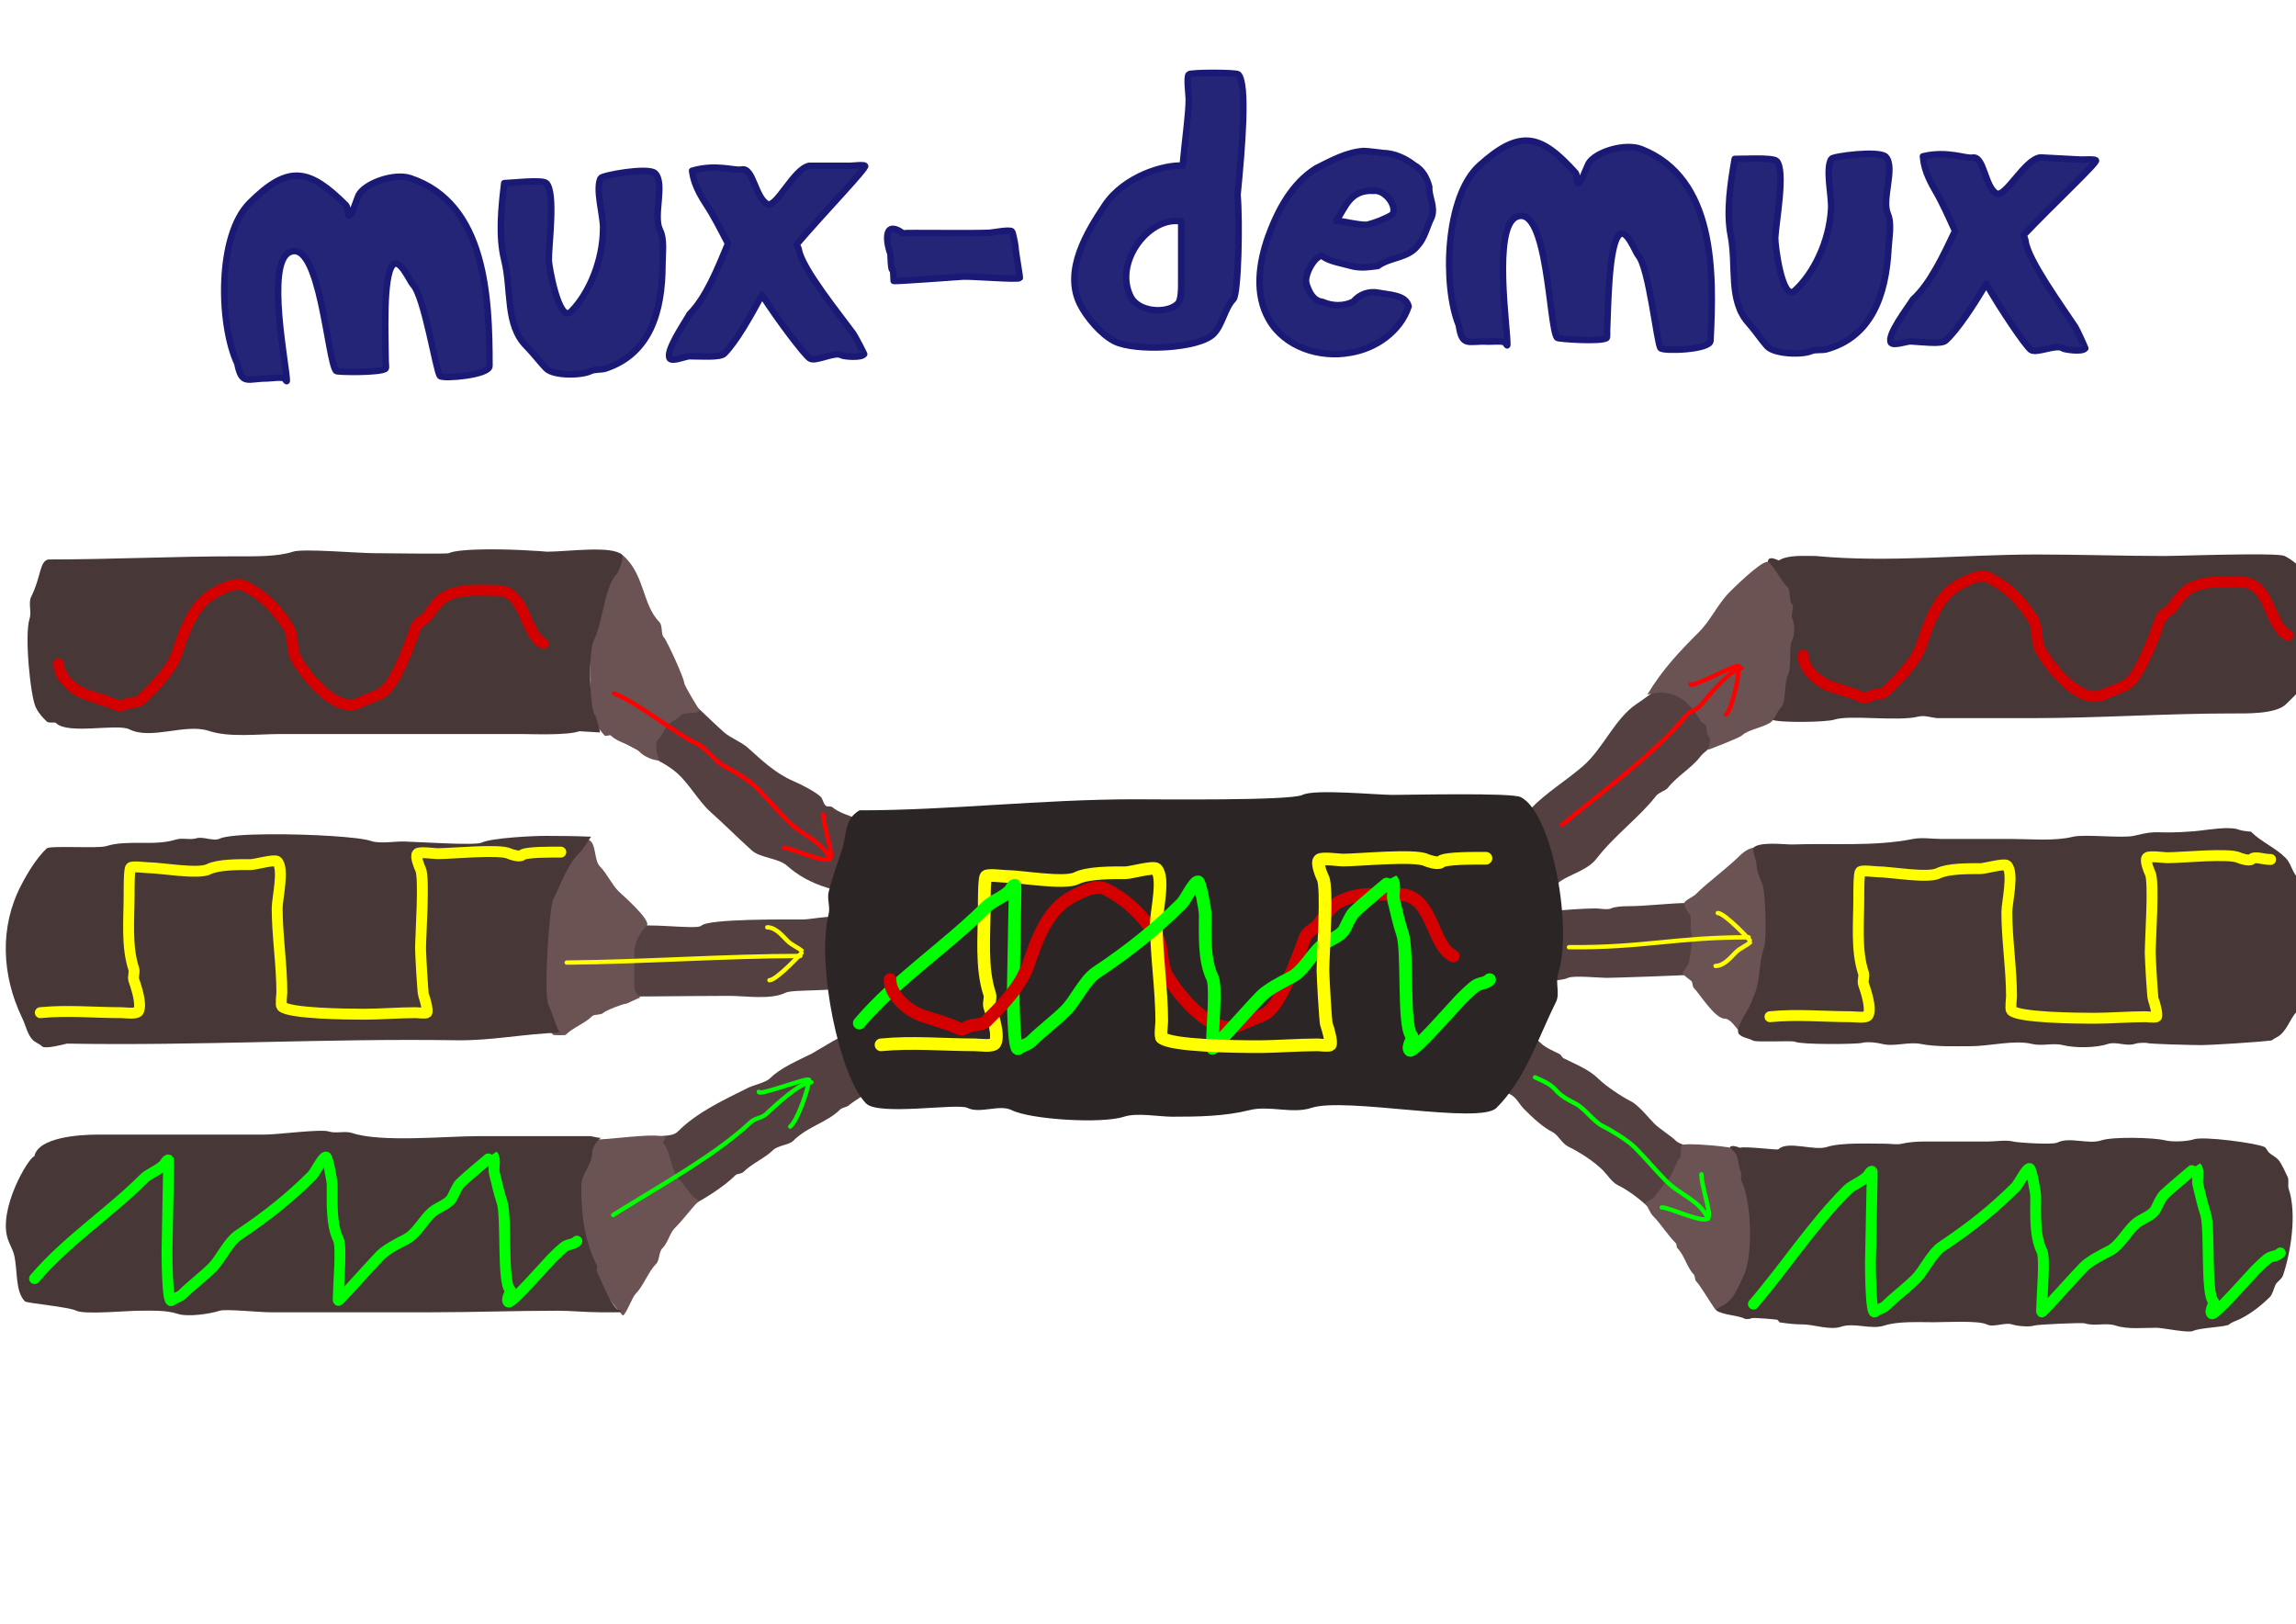 <?xml version="1.0" encoding="UTF-8" standalone="no"?>
<!-- Created with Inkscape (http://www.inkscape.org/) -->

<svg
   xmlns:dc="http://purl.org/dc/elements/1.1/"
   xmlns:cc="http://creativecommons.org/ns#"
   xmlns:rdf="http://www.w3.org/1999/02/22-rdf-syntax-ns#"
   xmlns:svg="http://www.w3.org/2000/svg"
   xmlns="http://www.w3.org/2000/svg"
   xmlns:sodipodi="http://sodipodi.sourceforge.net/DTD/sodipodi-0.dtd"
   xmlns:inkscape="http://www.inkscape.org/namespaces/inkscape"
   width="1052.362"
   height="744.094"
   id="svg2"
   version="1.1"
   inkscape:version="0.48.3.1 r9886"
   sodipodi:docname="mux_demux.svg"
   inkscape:export-filename="/home/substack/projects/talks/lxjs_2012/images/mux_demux.png"
   inkscape:export-xdpi="100"
   inkscape:export-ydpi="100">
  <defs
     id="defs4" />
  <sodipodi:namedview
     id="base"
     pagecolor="#5a7d99"
     bordercolor="#666666"
     borderopacity="1.0"
     inkscape:pageopacity="1"
     inkscape:pageshadow="2"
     inkscape:zoom="0.35"
     inkscape:cx="728.3278"
     inkscape:cy="310.19467"
     inkscape:document-units="px"
     inkscape:current-layer="layer1"
     showgrid="false"
     inkscape:window-width="1364"
     inkscape:window-height="766"
     inkscape:window-x="0"
     inkscape:window-y="0"
     inkscape:window-maximized="0"
     showguides="false">
    <sodipodi:guide
       position="0,0"
       orientation="0,1052.362"
       id="guide4217" />
    <sodipodi:guide
       position="1052.362,0"
       orientation="-744.094,0"
       id="guide4219" />
    <sodipodi:guide
       position="1052.362,744.094"
       orientation="0,-1052.362"
       id="guide4221" />
    <sodipodi:guide
       position="0,744.094"
       orientation="744.094,0"
       id="guide4223" />
    <sodipodi:guide
       position="0,0"
       orientation="0,1052.362"
       id="guide4225" />
    <sodipodi:guide
       position="1052.362,0"
       orientation="-744.094,0"
       id="guide4227" />
    <sodipodi:guide
       position="1052.362,744.094"
       orientation="0,-1052.362"
       id="guide4229" />
    <sodipodi:guide
       position="0,744.094"
       orientation="744.094,0"
       id="guide4231" />
  </sodipodi:namedview>
  <g
     inkscape:label="Layer 1"
     inkscape:groupmode="layer"
     id="layer1"
     transform="translate(0,-308.268)">
    <path
       style="fill:#483737;fill-opacity:1;stroke:#ffffff;stroke-width:1px;stroke-linecap:butt;stroke-linejoin:miter;stroke-opacity:0"
       d="M 977.75 521.438 C 971.767 521.387 965.798 521.713 963.156 522.594 C 957.148 524.597 948.579 520.804 942.938 523.625 C 940.852 524.668 925.035 523.696 922.75 523.125 C 919.383 522.283 914.593 523.125 911.125 523.125 L 881.844 523.125 C 879.052 523.125 874.613 523.409 871.75 524.125 C 869.526 524.681 866.451 524.125 864.156 524.125 C 856.694 524.125 843.706 523.515 837.375 525.625 C 831.613 527.546 819.231 522.582 815.156 526.656 C 814.596 527.217 800.835 525.198 797.438 525.969 C 795.765 525.305 793.791 524.771 792.938 525.625 C 792.912 525.651 795.156 535.937 795.469 536.25 C 797.095 537.877 800.084 556.137 800.844 564.5 C 800.795 565.347 800.732 566.188 800.656 567.031 L 799.875 573.188 C 799.872 573.208 799.878 573.23 799.875 573.25 C 798.72 580.117 796.722 586.575 794.156 591.844 L 785.719 591.25 C 786.552 592.078 785.344 592.178 785.344 594.812 C 785.344 596.081 785.872 598.432 786.719 600.594 C 790.11 602.75 796.389 602.632 800 604.438 C 800.046 604.461 800.104 604.483 800.156 604.5 C 800.619 604.46 801.082 604.438 801.531 604.438 C 801.625 604.438 801.718 604.437 801.812 604.438 C 802.239 604.335 802.617 604.207 802.844 604.094 C 803.671 603.68 814.587 604.743 814.656 604.812 C 815.117 605.273 815.402 605.642 815.656 606 C 819.13 606.512 822.662 606.938 826.281 606.938 C 831.333 606.938 838.627 609.749 843.969 607.969 C 849.856 606.006 857.708 609.452 863.656 607.469 C 869.838 605.408 879.591 605.938 886.375 605.938 C 891.365 605.938 906.862 605.056 910.625 606.938 C 913.695 608.473 918.975 605.846 922.25 606.938 C 924.535 607.699 930.028 608.241 932.344 607.469 C 933.864 606.962 954.368 606.039 955.562 606.438 C 960.017 607.922 965.318 606.002 969.719 607.469 C 975.154 609.28 982.388 608.469 988.406 608.469 C 991.139 608.469 1003.065 610.967 1005.062 609.969 C 1008.141 608.429 1020.58 608.107 1021.75 606.938 C 1022.747 605.94 1025.211 605.223 1026.781 604.438 C 1031.729 601.964 1036.448 598.302 1040.438 594.312 C 1041.614 593.136 1042.3 590.119 1042.969 588.781 C 1043.751 587.217 1045.796 586.329 1046.5 584.219 C 1049.957 573.849 1052.839 556.266 1049.031 544.844 C 1048.467 543.152 1049.287 540.856 1048.5 539.281 C 1047.366 537.012 1045.711 532.929 1043.969 531.188 C 1042.845 530.064 1040.875 529.094 1039.938 528.156 C 1039.291 527.51 1038.744 526.044 1037.906 525.625 C 1034.348 523.846 1010.037 520.613 1005.594 522.094 C 1002.55 523.108 995.75 523.422 992.438 522.594 C 989.716 521.913 983.733 521.488 977.75 521.438 z "
       transform="translate(0,308.268)"
       id="path4282" />
    <path
       style="fill:#544040;fill-opacity:1;stroke:#000000;stroke-width:1px;stroke-linecap:butt;stroke-linejoin:miter;stroke-opacity:0"
       d="m 685.894,805.38 c 2.078,0.052 1.905,2.215 6.566,4.546 2.521,1.261 4.149,4.655 6.061,6.566 3.463,3.463 8.337,8.209 13.132,10.607 2.378,1.189 4.317,5.189 7.071,6.566 5.7,2.85 11.836,6.785 16.162,11.112 1.797,1.797 3.87,5.218 6.566,6.566 10.417,5.209 18.497,14.456 26.264,22.223 0.444,0.444 2.194,0.679 2.525,1.01 1.046,1.046 2.54,2.54 3.536,3.536 0.505,0.505 2.525,-0.505 3.03,0 1.124,1.124 9.777,0.83 11.112,-0.505 0.71,-0.71 1.97,-1.97 2.525,-2.525 0.673,-0.673 0.705,-3.231 1.515,-4.041 5.236,-5.236 3.519,-15.674 -2.02,-21.213 -1.805,-1.805 -2.884,-5.914 -4.546,-7.576 -2.389,-2.389 -6.944,-4.419 -9.596,-7.071 -1.848,-1.848 -6.13,-2.594 -7.576,-4.041 -2.569,-2.569 -7.32,-5.3 -10.102,-8.081 -2.219,-2.219 -7.069,-8.333 -10.607,-10.102 -4.379,-2.19 -11.726,-7.18 -14.647,-10.102 -4.429,-4.429 -10.122,-6.576 -16.162,-9.596 -0.831,-0.415 -0.96,-1.49 -2.02,-2.02 -2.709,-1.355 -6.359,-2.824 -8.586,-5.051 -2.785,-2.785 -12.122,-7.861 -12.122,-8.081 0,-1.078 2.02,1.447 2.02,2.525"
       id="path4329"
       inkscape:connector-curvature="0" />
    <path
       style="fill:#6c5353;stroke:#ffffff;stroke-width:1px;stroke-linecap:butt;stroke-linejoin:miter;stroke-opacity:0;fill-opacity:1"
       d="M 774.812 524.375 C 772.504 524.368 770.935 524.537 770.75 524.906 C 770.103 526.201 770.841 529.847 769.75 530.938 C 767.896 532.791 766.947 538.303 764.188 541.062 C 761.73 543.52 759.771 546.979 757.625 549.125 C 757.305 549.445 753.668 551.231 754.094 551.656 C 755.57 553.132 756.098 555.692 757.625 557.219 C 761.274 560.868 764.148 565.773 768.219 569.844 C 768.472 570.097 768.388 571.544 768.719 571.875 C 772.149 575.305 773.148 580.836 776.312 584 C 776.925 584.612 776.796 586.515 777.312 587.031 C 779.178 588.896 782.855 595.243 786.281 600.25 C 788.636 598.73 791.137 597.613 792.5 596.25 C 795.565 593.185 796.981 589.069 798.938 585.156 C 803.815 575.401 802.727 550.266 798.219 541.25 C 797.621 540.054 798.462 538.174 797.844 536.938 C 796.907 535.063 796.614 529.645 795.344 528.375 C 795.082 528.113 793.432 526.685 793.188 525.906 C 787.832 525.104 779.707 524.389 774.812 524.375 z "
       transform="translate(0,308.268)"
       id="path4344" />
    <path
       style="fill:#544040;fill-opacity:1;stroke:#ffffff;stroke-width:1px;stroke-linecap:butt;stroke-linejoin:miter;stroke-opacity:0"
       d="m 714.178,725.578 c 0.127,-0.086 11.254,-1.01 17.173,-1.01 1.714,0 5.571,0.75 7.071,0 1.555,-0.777 5.361,-1.01 7.071,-1.01 9.894,0 19.765,-1.515 29.799,-1.515 1.922,0 16.572,-1.106 17.173,-0.505 2.338,2.338 8.576,4.536 11.617,7.576 0.9,0.9 3.172,13.496 1.515,15.152 -2.025,2.025 -5.127,5.127 -7.071,7.071 -4.467,4.467 -20.356,2.678 -21.718,4.041 -0.74,0.74 -0.966,-0.779 -1.515,-0.505 -0.733,0.366 -35.777,1.515 -38.891,1.515 -3.363,0 -15.269,-1.204 -17.678,0 -2.134,1.067 -8.718,1.515 -10.607,1.515 -0.337,0 0,-0.673 0,-1.01"
       id="path4252"
       inkscape:connector-curvature="0" />
    <path
       style="fill:#6c5353;stroke:#ffffff;stroke-width:1px;stroke-linecap:butt;stroke-linejoin:miter;stroke-opacity:0;fill-opacity:1"
       d="m 813.173,399.127 c 0.048,-0.674 -4.767,-6.787 -8.081,-10.102 -1.785,-1.785 -6.383,1.837 -7.071,2.525 -6.487,6.487 -15.15,12.625 -20.708,18.183 -1.276,1.276 -3.658,2.142 -5.051,3.536 -1.137,1.137 1.705,5.24 2.02,5.556 1.454,1.454 0.036,6.639 1.01,8.586 0.876,1.751 -0.834,13.285 -1.515,14.647 -0.539,1.078 -2.525,3.195 -2.525,4.041 0,0.624 3.536,3.031 4.041,3.536 0.482,0.482 0.433,2.453 1.01,3.03 2.562,2.562 9.693,14.142 14.142,14.142 2.739,0 5.246,4.235 6.566,5.556 0.122,0.122 2.141,2.02 2.02,2.02 -0.376,0 0.744,-0.239 1.01,-0.505 1.386,-1.386 2.95,-3.881 4.041,-6.061 0.961,-1.923 3.479,-6.509 5.556,-8.586 1.612,-1.612 1.073,-5.114 2.525,-6.566 1.272,-1.272 0.142,-4.324 1.01,-6.061 1.896,-3.791 0.863,-12.837 2.02,-15.152 0.806,-1.613 -0.273,-3.999 0.505,-5.556 3.042,-6.084 0.32,-22.027 -2.525,-26.769 z"
       id="path4267"
       inkscape:connector-curvature="0"
       transform="translate(0,308.268)" />
    <path
       style="fill:#483737;fill-opacity:1;stroke:#ffffff;stroke-width:1px;stroke-linecap:butt;stroke-linejoin:miter;stroke-opacity:0"
       d="m 1020.863,687.773 c -5.05,0.018 -11.473,1.139 -15.25,1.438 -18.84,1.49 -15.407,-0.933 -27.281,2.031 -5.382,1.343 -22.885,-0.849 -28.281,0.5 -8.227,2.057 -19.079,1 -27.781,1 l -32.312,0 c -4.108,0 -9.144,-0.802 -13.156,0 -17.888,3.578 -37.041,1.848 -55.531,2.531 -3.596,0 -14.708,-1.448 -17.688,1.531 -0.6,0.6 1.5,5.982 1.5,7.562 0,2.506 1.41,6.352 2.531,8.594 1.602,3.205 2.225,25.607 1,29.281 -3.057,9.172 -1.248,15.682 -5.527,24.24 -0.471,3.439 -8.302,12.771 -6.067,15.666 1.788,1.788 3.775,1.638 6.562,3.031 1.693,0.847 17.911,-0.138 19.188,0.5 2.721,1.361 28.026,1.197 30.812,0.5 2.565,-0.641 6.675,-0.105 9.094,0.5 5.548,1.387 12.072,-1.123 17.688,0 7.023,1.405 16.278,1.031 23.219,1.031 8.088,0 19.91,-2.999 27.781,-1.031 4.489,1.122 9.647,-0.588 14.125,0.531 5.718,1.429 15.241,1.295 20.719,-0.531 3.637,-1.212 8.488,1.212 12.125,0 1.732,-0.577 3.65,-0.521 5.562,-0.5 0.597,0.597 22.018,1.031 25.25,1.031 4.338,0 25.139,-1.31 32,-2.125 0.982,-0.683 1.863,-1.197 2.344,-1.438 4.568,-2.284 6.014,-8.514 9.094,-11.594 0.819,-0.818 0.823,-2.854 1.5,-3.531 1.318,-1.318 0.909,-3.941 2.031,-5.062 0.994,-0.994 1.532,-8.596 2.531,-10.594 1.058,-2.117 -0.5,-5.944 -0.5,-8.094 0,-2.571 1.125,-8.344 0,-10.594 -0.757,-1.513 -1.245,-9.339 -1.531,-9.625 -0.932,-0.932 -0.039,-4.57 -1,-5.531 -1.414,-1.414 -1.387,-7.449 -2.531,-8.594 -2.448,-2.448 -2.976,-6.507 -5.562,-9.094 -4.64,-4.64 -11.501,-7.48 -15.781,-11.938 -2.556,-0.18 -4.834,-0.526 -6.438,-1.188 -1.227,-0.307 -2.754,-0.444 -4.438,-0.438 z"
       id="path4215"
       inkscape:connector-curvature="0"
       sodipodi:nodetypes="ssssssscssssccsssssssssscscsscsccsccccccs" />
    <path
       style="fill:#544040;fill-opacity:1;stroke:#ffffff;stroke-width:1px;stroke-linecap:butt;stroke-linejoin:miter;stroke-opacity:0"
       d="m 701.507,678.961 c 7.159,-7.465 16.318,-12.892 24.109,-19.675 9.247,-8.05 14.487,-21.673 24.43,-28.359 6.676,-4.489 24.397,-17.567 29.32,-23.948 1.647,-2.135 6.136,-2.166 7.427,-3.839 0.24,-0.312 2.401,-0.31 2.834,-0.366 6.364,-0.821 13.904,2.932 17.664,8.524 0.726,1.08 1.023,3.979 2.057,4.776 0.265,0.205 2.222,3.735 1.348,4.868 -1.729,2.241 -2.533,5.764 -4.662,8.524 -3.097,4.014 -8.053,8.785 -10.672,12.18 -3.849,4.989 -12.673,8.985 -16.248,13.619 -3.852,4.993 -10.642,8.834 -14.74,14.145 -0.839,1.087 -4.158,2.082 -5.302,3.565 -7.585,9.832 -18.96,17.961 -27.263,28.724 -5.09,6.598 -15.382,7.535 -19.882,13.368"
       id="path4067"
       inkscape:connector-curvature="0" />
    <path
       style="fill:#544040;fill-opacity:1;stroke:#ffffff;stroke-width:1px;stroke-linecap:butt;stroke-linejoin:miter;stroke-opacity:0"
       d="m 298.571,829.645 c 3.981,-1.441 9.344,-0.058 12.143,-2.857 8.737,-8.737 20.097,-13.977 32.143,-20 2.601,-1.301 8.145,-2.431 10,-4.286 4.918,-4.918 12.783,-8.177 19.286,-11.429 2.211,-1.106 17.057,-10.801 18.571,-9.286 2.028,2.028 5.83,14.402 6.429,15 2.047,2.047 2.52,6.092 4.286,7.857 0.427,0.427 1.429,-0.772 1.429,0.714 0,0.418 -12.183,7.897 -13.571,9.286 -1.139,1.139 -3.147,1.004 -4.286,2.143 -5.879,5.879 -14.777,7.634 -21.429,14.286 -1.972,1.972 -7.059,2.059 -9.286,4.286 -3.555,3.555 -9.738,6.167 -13.571,10 -0.917,0.917 -2.885,0.742 -3.571,1.429 -5.731,5.731 -15.28,11.569 -23.571,15.714"
       id="path4052"
       inkscape:connector-curvature="0" />
    <path
       style="fill:#6c5353;fill-opacity:1;stroke:#ffffff;stroke-width:1px;stroke-linecap:butt;stroke-linejoin:miter;stroke-opacity:0"
       d="m 272.143,830.359 c -8.895,13.203 -11.575,33.279 -4.286,47.857 0.782,1.564 -0.075,4.136 0.714,5.714 2.419,4.839 3.804,11.661 7.143,15 1.036,1.036 9.386,12.757 10,12.143 1.943,-1.943 4.017,-8.303 5.714,-10 3.549,-3.549 5.696,-9.982 9.286,-13.571 1.657,-1.657 1.234,-5.519 2.857,-7.143 2.746,-2.746 3.263,-6.834 5.714,-9.286 4.159,-4.159 7.268,-8.697 10.714,-12.143 0.551,-0.551 -1.967,-1.967 -2.143,-2.143 -2.626,-2.626 -4.403,-5.832 -6.429,-7.857 -3.897,-3.897 -4.281,-13.567 -7.143,-16.429 -0.998,-0.998 1.026,-2.546 0.714,-2.857 -2.863,-2.863 -28.898,1.506 -32.857,0.714 z"
       id="path4050"
       inkscape:connector-curvature="0" />
    <path
       style="fill:#483737;fill-opacity:1;stroke:#ffffff;stroke-width:1px;stroke-linecap:butt;stroke-linejoin:miter;stroke-opacity:0"
       d="m 15.714,838.216 c -2.613,0.356 -16.693,24.205 -12.143,37.857 0.772,2.316 2.259,4.75 2.857,7.143 1.782,7.128 0.391,16.82 5,21.429 0.853,0.853 20.006,2.503 23.571,4.286 3.717,1.859 23.702,0 28.571,0 5.906,0 12.575,-0.332 17.857,1.429 4.638,1.546 14.979,0.007 19.286,-1.429 2.652,-0.884 18.353,0.714 22.857,0.714 24.771,0 50.083,0 74.286,0 19.582,0 38.854,-0.714 57.857,-0.714 6.081,0 12.787,0.714 19.286,0.714 2.857,0 5.714,0 8.571,0 0.753,0 2.143,-1.467 2.143,-0.714 0,0.433 -2.847,-0.704 -2.857,-0.714 -3.799,-3.799 -6.549,-11.669 -9.286,-17.143 -0.381,-0.762 0.381,-2.095 0,-2.857 -5.837,-11.675 -7.143,-23.542 -7.143,-36.429 0,-5.828 5,-9.784 5,-15 0,-4.081 4.286,-7.562 4.286,-7.143 0,0.478 -4.752,-0.714 -5,-0.714 -5.238,0 -10.476,0 -15.714,0 -11.905,0 -23.81,0 -35.714,0 -14.995,0 -44.581,2.997 -57.857,-1.429 -3.268,-1.089 -7.533,0.346 -10.714,-0.714 -3.652,-1.217 -23.484,1.429 -29.286,1.429 -25.407,0 -50.937,0 -76.429,0 -8.823,0 -27.536,1.254 -29.286,10 z"
       id="path4048"
       inkscape:connector-curvature="0" />
    <path
       style="fill:#544040;fill-opacity:1;stroke:#ffffff;stroke-width:1px;stroke-linecap:butt;stroke-linejoin:miter;stroke-opacity:0"
       d="m 263.571,764.645 c 13.822,0.726 47.599,0 70.714,0 7.425,0 19.035,1.911 25.714,-1.429 3.369,-1.685 23.952,-0.381 26.429,-2.857 1.183,-1.183 -0.126,-3.32 0.714,-5 0.899,-1.798 1.328,-24.387 0,-25.714 -2.893,-2.893 -14.85,0 -19.286,0 -7.203,0 -43.163,-0.409 -46.429,2.857 -2.03,2.03 -26.567,-1.716 -31.429,0.714 -2.667,1.333 -7.333,-1.333 -10,0 -6.294,3.147 -17.775,-0.796 -22.143,3.571 -4.914,4.914 -5.582,18.704 -0.714,23.571 0.45,0.45 1.229,8.9 3.571,7.143 1.077,-0.808 1.905,-1.905 2.857,-2.857 z"
       id="path4044"
       inkscape:connector-curvature="0" />
    <path
       style="fill:#6c5353;fill-opacity:1;stroke:#ffffff;stroke-width:1px;stroke-linecap:butt;stroke-linejoin:miter;stroke-opacity:0"
       d="M 263.571,693.931 C 255.81,696.136 245,714.448 245,723.931 c 0,20.343 -2.167,47.833 8.571,58.571 0.237,0.237 5.477,0.237 5.714,0 3.452,-3.452 8.69,-5.119 12.143,-8.571 0.904,-0.904 3.987,-0.415 5,-1.429 1.114,-1.114 9.078,-4.286 10.714,-4.286 0.014,0 6.429,-2.962 6.429,-2.857 0,0.254 -2.857,-1.988 -2.857,-5 0,-4.017 0,-11.054 0,-15 0,-5.283 2.592,-9.735 5.714,-12.857 2.397,-2.397 -12.089,-14.946 -12.857,-15.714 -3.294,-3.294 -5.349,-8.206 -8.571,-11.429 -2.792,-2.792 -1.627,-10.456 -5,-12.143 -2.183,-1.092 -3.788,-0.342 -6.429,0.714 z"
       id="path4046"
       inkscape:connector-curvature="0" />
    <path
       style="fill:#483737;fill-opacity:1;stroke:#ffffff;stroke-width:1px;stroke-linecap:butt;stroke-linejoin:miter;stroke-opacity:0"
       d="m 123.688,690.586 c -10.92,0.072 -20.184,0.661 -22.969,2 -2.868,1.379 -7.659,-1.124 -10.719,-0.156 -2.767,0.875 -6.427,-0.34 -9.281,0.562 -10.104,3.195 -22.224,-0.089 -32.188,3.062 -3.558,1.125 -25.679,-0.401 -27.156,1.031 -4.619,4.478 -8.474,10.691 -11.719,16.938 -9.943,19.142 -8.9,41.202 0.5,60.75 1.708,3.552 2.391,7.533 4.844,10.062 1.172,1.209 3.078,1.729 4.25,2.938 1.363,1.406 9.91,-0.893 11.438,-1.25 60.64,1.067 118.564,-2.459 178.625,-1.531 16.2,0.25 31.206,-3.063 47.25,-3.469 -2.1,-3.386 -3.144,-8.632 -5.125,-12.594 -2.444,-4.888 0.394,-45.101 2.125,-48.562 4.459,-8.918 6.547,-15.828 12.156,-21.438 2.349,-2.349 3.415,-4.999 5.219,-7.219 -7.584,-0.395 -17.215,-0.329 -20.188,-0.375 -5.827,-0.09 -25.497,0.913 -30.031,3.094 -3.015,1.45 -30.124,-0.445 -35.719,-0.531 -4.234,-0.065 -11.042,1.138 -15,-0.25 -5.282,-1.852 -28.112,-3.182 -46.312,-3.062 z"
       id="path3987"
       inkscape:connector-curvature="0" />
    <path
       style="fill:#544040;fill-opacity:1;stroke:#ffffff;stroke-width:1px;stroke-linecap:butt;stroke-linejoin:miter;stroke-opacity:0"
       d="m 402.634,686.945 c -0.172,-1.458 -16.143,-4.295 -21.23,-8.853 -0.377,-0.338 -2.399,-0.115 -2.892,-0.557 -1.339,-1.2 -1.328,-3.225 -2.374,-4.162 -2.685,-2.406 -8.254,-5.318 -12.554,-7.182 -8.314,-3.603 -14.601,-9.695 -20.868,-15.311 -2.91,-2.608 -7.953,-4.414 -11.128,-7.26 -5.379,-4.821 -12.212,-11.623 -17.341,-16.22 -2.525,-2.263 -9.193,-2.813 -11.724,-5.081 -2.626,-2.353 -9.834,-6.615 -13.941,-6.391 -0.971,0.053 -5.36,-1.587 -6.458,-0.362 -5.911,6.595 -6.863,5.317 -6.157,18.221 0.13,2.375 -0.165,7.312 1.182,8.52 10.427,9.345 24.832,12.76 33.305,20.354 5.573,4.995 9.723,12.784 15.279,17.763 7.151,6.409 12.325,11.725 18.845,17.568 3.905,3.5 12.226,3.497 16.12,6.987 9.697,8.691 24.269,13.694 42.186,12.714"
       id="path3878"
       inkscape:connector-curvature="0" />
    <path
       style="fill:#6c5353;fill-opacity:1;stroke:#ffffff;stroke-width:1px;stroke-linecap:butt;stroke-linejoin:miter;stroke-opacity:0"
       d="m 284.286,561.788 c -1.921,0.934 -5.682,16.363 -10,25 -1.592,3.184 -0.875,8.018 -2.857,10 -1.244,1.244 -0.714,20.281 -0.714,23.571 0,4.248 -1.044,12.528 1.429,15 1.19,1.19 0.238,4.524 1.429,5.714 0.787,0.787 2.633,3.348 3.571,4.286 0.476,0.476 2.381,-0.476 2.857,0 3.508,3.508 9.561,3.847 13.571,7.857 1.605,1.605 5.732,3.571 8.571,3.571 0.476,0 1.19,0.714 0.714,0.714 -1.08,0 -3.299,-8.13 -1.429,-10 1.731,-1.731 2.663,-4.806 5,-7.143 1.667,-1.667 4.048,-2.619 5.714,-4.286 1.588,-1.588 6.81,-0.381 8.571,-2.143 0.041,-0.041 -7.143,-11.408 -7.143,-12.857 0,-1.945 -7.918,-19.347 -9.286,-20.714 -1.45,-1.45 -0.426,-5.427 -2.143,-7.143 -8.025,-8.025 -6.559,-22.955 -17.857,-31.429 z"
       id="path3922"
       inkscape:connector-curvature="0" />
    <path
       style="fill:#483737;fill-opacity:1;stroke:#ffffff;stroke-width:1px;stroke-linecap:butt;stroke-linejoin:miter;stroke-opacity:0"
       d="m 223.25,560.024 c -8.232,0.078 -15.23,0.599 -17.531,1.75 -0.899,0.45 -30.203,0 -34.281,0 -7.302,0 -32.577,-2.214 -37.156,-0.688 -7.169,2.39 -17.821,2.125 -25.719,2.125 -28.993,0 -57.86,1.438 -86.406,1.438 -4.09,0.796 -3.226,7.826 -7.875,17.125 -1.406,2.811 0.286,6.984 -0.719,10 -2.428,7.285 0.34,35.648 2.875,40.719 1.542,3.085 3.256,4.693 5,6.438 0.917,0.917 3.595,0.032 4.281,0.719 5.396,5.396 28.014,0.069 33.562,2.844 10.032,5.016 25.726,-2.852 36.438,0.719 9.38,3.127 22.453,1.438 32.844,1.438 l 51.438,0 59.281,0 c 4.074,0 20.578,0.724 26.281,-1.281 4.563,0.283 9.42,0.58 9.438,0.562 0.245,-0.245 -2.015,-7.702 -2.156,-7.844 -2.754,-2.754 -3.144,-29.399 -0.688,-34.312 4.386,-8.772 4.81,-24.81 10.688,-30.688 0.672,-0.672 3.361,-7.389 2.156,-8.594 -4.38,-4.38 -24.966,-1.406 -34.281,-1.406 -0.808,0 -3.499,-0.354 -5.531,-0.375 -6.731,-0.483 -14.783,-0.755 -21.938,-0.688 z"
       id="path3873"
       inkscape:connector-curvature="0" />
    <path
       style="fill:#2b2525;stroke:#ffffff;stroke-width:1px;stroke-linecap:butt;stroke-linejoin:miter;stroke-opacity:0;fill-opacity:1"
       d="m 393.959,679.616 c -7.159,4.125 -5.773,11.258 -8.081,18.183 -2.057,6.17 -4.429,12.665 -6.061,19.193 -0.792,3.169 0.792,6.932 0,10.102 -5.797,23.186 4.964,74.665 17.173,86.873 5.77,5.77 41.911,-0.258 46.467,2.02 5.66,2.83 14.659,-1.762 20.203,1.01 8.813,4.407 41.622,6.329 51.518,3.03 5.92,-1.973 15.896,0 22.223,0 12.071,0 24.024,-0.198 35.355,-3.03 8.985,-2.246 19.701,1.851 28.284,-1.01 15.448,-5.149 77.111,7.742 84.853,0 13.422,-13.422 18.778,-31.494 27.274,-48.487 1.914,-3.829 -0.355,-9.035 1.01,-13.132 6.772,-20.315 -2.531,-73.491 -17.173,-80.812 -4.215,-2.107 -50.76,-1.01 -58.589,-1.01 -7.745,0 -35.827,-2.795 -41.416,0 -5.479,2.739 -66.985,2.02 -76.772,2.02 -43.07,0 -84.786,5.051 -126.269,5.051 z"
       id="path3871"
       inkscape:connector-curvature="0" />
    <path
       style="fill:none;stroke:#d40000;stroke-width:5;stroke-linecap:round;stroke-linejoin:round;stroke-miterlimit:4;stroke-opacity:1;stroke-dasharray:none"
       d="m 26.919,612.414 c -0.098,6.136 7.065,12.355 12.857,14.286 3.995,1.332 10.634,3.174 14.286,5 1.194,0.597 2.717,-0.287 3.571,-0.714 2.317,-1.159 5.336,-0.336 7.143,-2.143 5.284,-5.284 13.628,-13.027 16.429,-21.429 3.308,-9.924 7.412,-22.635 17.857,-27.857 2.453,-1.226 8.815,-4.878 12.857,-2.857 8.828,4.414 14.097,9.717 20,18.571 2.908,4.362 1.479,10.1 3.571,14.286 3.198,6.396 18.026,26.344 29.286,20.714 3.115,-1.558 6.775,-2.673 10,-4.286 6.203,-3.102 13.627,-23.738 15.714,-30 0.88,-2.64 4.358,-3.68 5.714,-5.714 1.679,-2.519 5.037,-7.161 7.857,-8.571 7.803,-3.902 14.789,-2.857 23.571,-2.857 13.532,0 12.549,19.846 21.429,24.286"
       id="path3037"
       inkscape:connector-curvature="0" />
    <path
       style="fill:none;stroke:#ffff00;stroke-width:5;stroke-linecap:round;stroke-linejoin:round;stroke-miterlimit:4;stroke-opacity:1;stroke-dasharray:none"
       d="m 18.47,772.338 c 12.46,-1.226 24.718,0 37.143,0 1.576,0 7.088,0.824 7.857,-0.714 1.655,-3.309 -1.143,-11.287 -2.143,-14.286 -0.5,-1.5 0.5,-3.5 0,-5 -3.465,-10.394 -2.143,-23.068 -2.143,-34.286 0,-0.725 -0.093,-11.335 0.714,-12.143 0.797,-0.797 6.606,0 7.857,0 5.673,0 23.054,3.116 27.857,0.714 4.512,-2.256 14.141,-2.143 19.286,-2.143 2.066,0 11.022,-2.55 12.143,-1.429 3.32,3.32 0,16.903 0,21.429 0,12.412 2.143,26.023 2.143,38.571 0,1.023 -0.651,5.777 0,6.429 3.325,3.325 30.058,3.571 37.857,3.571 7.336,0 15.762,-0.714 23.571,-0.714 0.61,0 4.551,0.449 5,0 0.739,-0.739 -0.963,-6.927 -1.429,-7.857 -0.455,-0.91 -1.429,-19.536 -1.429,-21.429 0,-6.074 1.892,-32.645 0,-36.429 -0.517,-1.033 -2.574,-5.997 -1.429,-7.143 0.983,-0.983 7.83,0 9.286,0 6.363,0 28.408,-2.225 32.857,0 0.742,0.371 4.781,1.647 5.714,0.714 1.59,-1.59 14.144,-1.429 17.857,-1.429"
       id="path3052"
       inkscape:connector-curvature="0" />
    <path
       style="fill:none;stroke:#00ff00;stroke-width:5;stroke-linecap:round;stroke-linejoin:round;stroke-miterlimit:4;stroke-opacity:1;stroke-dasharray:none"
       d="m 15.837,894.2 c 15.073,-17.601 34.208,-29.923 50,-45.714 2.527,-2.527 6.549,-3.692 9.286,-6.429 0.176,-0.176 1.592,-2.694 2.143,-2.143 0.171,0.171 -0.714,37.635 -0.714,41.429 0,0.876 0.002,24.998 2.143,22.857 1.029,-1.029 3.594,-1.451 5,-2.857 3.9,-3.9 9.467,-8.038 13.571,-12.143 4.063,-4.063 7.28,-11.758 12.143,-15 13.518,-9.012 23.987,-17.558 33.571,-27.143 1.703,-1.703 4.831,-8.571 6.429,-8.571 0.858,0 2.857,11.06 2.857,12.857 0,7.903 -0.558,18.169 2.857,25 1.567,3.134 0,20.354 0,25 0,0.436 -0.278,2.579 0,2.857 0.291,0.291 15.744,-17.173 19.286,-20.714 2.609,-2.609 8.104,-5.481 11.429,-7.143 5.73,-2.865 8.555,-10.227 13.571,-13.571 2.275,-1.517 6.55,-3.101 7.857,-5.714 0.755,-1.51 2.454,-5.312 3.571,-6.429 2.596,-2.596 14.9,-12.957 15,-12.857 1.557,1.557 0.195,5.78 0.714,7.857 1.153,4.613 2.068,9.061 3.571,13.571 2.164,6.494 0.057,36.485 3.571,40 0.876,0.876 -2.021,4.408 -0.714,5.714 1.24,1.24 17.742,-17.742 20,-20 1.496,-1.496 5.022,-5.011 6.429,-5.714 1.667,-0.834 3.538,-0.681 5,-2.143"
       id="path3080"
       inkscape:connector-curvature="0" />
    <path
       inkscape:connector-curvature="0"
       id="path3852"
       d="m 811.258,774.199 c 12.46,-1.226 24.718,0 37.143,0 1.576,0 7.088,0.824 7.857,-0.714 1.655,-3.309 -1.143,-11.287 -2.143,-14.286 -0.5,-1.5 0.5,-3.5 0,-5 -3.465,-10.394 -2.143,-23.068 -2.143,-34.286 0,-0.725 -0.093,-11.335 0.714,-12.143 0.797,-0.797 6.606,0 7.857,0 5.673,0 23.054,3.116 27.857,0.714 4.512,-2.256 14.141,-2.143 19.286,-2.143 2.066,0 11.022,-2.55 12.143,-1.429 3.32,3.32 0,16.903 0,21.429 0,12.412 2.143,26.023 2.143,38.571 0,1.023 -0.651,5.777 0,6.429 3.325,3.325 30.058,3.571 37.857,3.571 7.336,0 15.762,-0.714 23.571,-0.714 0.61,0 4.551,0.449 5,0 0.739,-0.739 -0.963,-6.927 -1.429,-7.857 -0.455,-0.91 -1.429,-19.536 -1.429,-21.429 0,-6.074 1.892,-32.645 0,-36.429 -0.517,-1.033 -2.574,-5.997 -1.429,-7.143 0.983,-0.983 7.83,0 9.286,0 6.363,0 28.408,-2.225 32.857,0 0.742,0.371 4.782,1.647 5.714,0.714 1.589,-1.59 5.052,0.087 8.766,0.087"
       style="fill:none;stroke:#ffff00;stroke-width:5;stroke-linecap:round;stroke-linejoin:round;stroke-miterlimit:4;stroke-opacity:1;stroke-dasharray:none"
       sodipodi:nodetypes="cssssssssssssssscssssscsc" />
    <path
       inkscape:connector-curvature="0"
       id="path3854"
       d="m 803.667,905.886 c 15.093,-17.584 27.171,-36.45 42.98,-52.224 2.53,-2.524 6.553,-3.685 9.293,-6.418 0.176,-0.176 1.595,-2.692 2.145,-2.14 0.171,0.171 -0.757,37.634 -0.761,41.428 -10e-4,0.876 -0.026,24.998 2.117,22.86 1.03,-1.027 3.595,-1.447 5.003,-2.852 3.905,-3.896 9.476,-8.028 13.585,-12.128 4.068,-4.059 7.293,-11.75 12.16,-14.986 13.528,-8.997 24.007,-17.531 33.602,-27.105 1.705,-1.701 4.84,-8.566 6.438,-8.564 0.858,10e-4 2.845,11.063 2.843,12.86 -0.009,7.903 -0.579,18.168 2.829,25.003 1.564,3.136 -0.023,20.354 -0.028,25 -1.6e-4,0.436 -0.281,2.579 -0.003,2.857 0.291,0.292 15.763,-17.155 19.309,-20.693 2.612,-2.606 8.11,-5.472 11.437,-7.13 5.734,-2.859 8.567,-10.218 13.587,-13.556 2.277,-1.514 6.554,-3.093 7.864,-5.705 0.757,-1.509 2.46,-5.309 3.579,-6.425 2.599,-2.593 14.915,-12.94 15.014,-12.84 1.556,1.559 0.189,5.78 0.706,7.858 1.148,4.615 2.058,9.063 3.556,13.575 2.157,6.496 0.016,36.485 3.526,40.004 0.875,0.877 -2.026,4.406 -0.721,5.713 1.238,1.241 17.762,-17.722 20.022,-19.978 1.498,-1.495 5.028,-5.006 6.435,-5.707 1.668,-0.832 3.539,-0.677 5.002,-2.137"
       style="fill:none;stroke:#00ff00;stroke-width:5;stroke-linecap:round;stroke-linejoin:round;stroke-miterlimit:4;stroke-opacity:1;stroke-dasharray:none"
       sodipodi:nodetypes="cscccsssssccsccsssssccscccsc" />
    <path
       style="fill:none;stroke:#d40000;stroke-width:5.811;stroke-linecap:round;stroke-linejoin:round;stroke-miterlimit:4;stroke-opacity:1;stroke-dasharray:none"
       d="m 666.144,746.42 c -10.32,-5.16 -9.188,-28.219 -24.914,-28.219 -10.207,0 -18.315,-1.23 -27.384,3.305 -3.278,1.639 -7.2,7.023 -9.152,9.951 -1.576,2.364 -5.587,3.578 -6.61,6.646 -0.793,2.378 -2.399,6.681 -4.249,11.331"
       id="path3908"
       inkscape:connector-curvature="0"
       sodipodi:nodetypes="cssssc" />
    <path
       style="fill:none;stroke:#d40000;stroke-width:5.811;stroke-linecap:round;stroke-linejoin:round;stroke-miterlimit:4;stroke-opacity:1;stroke-dasharray:none"
       d="m 533.582,751.94 c 0.192,0.644 0.283,1.329 0.581,1.925 3.717,7.433 20.945,30.622 34.03,24.079 3.621,-1.81 7.874,-3.102 11.622,-4.976 4.854,-2.427 10.205,-13.95 14.019,-23.534"
       id="path3906"
       inkscape:connector-curvature="0"
       sodipodi:nodetypes="csssc" />
    <path
       style="fill:none;stroke:#d40000;stroke-width:5.811;stroke-linecap:round;stroke-linejoin:round;stroke-miterlimit:4;stroke-opacity:1;stroke-dasharray:none"
       d="m 533.582,751.94 c -1.374,-4.611 -0.63,-10.224 -3.596,-14.673 -3.811,-5.716 -7.467,-10.065 -11.658,-13.765"
       id="path3904"
       inkscape:connector-curvature="0"
       sodipodi:nodetypes="csc" />
    <path
       style="fill:none;stroke:#ffff00;stroke-width:5.811;stroke-linecap:round;stroke-linejoin:round;stroke-miterlimit:4;stroke-opacity:1;stroke-dasharray:none"
       d="m 403.816,787.087 c 14.48,-1.425 28.727,0 43.167,0 1.832,0 8.237,0.958 9.131,-0.83 1.923,-3.846 -1.329,-13.118 -2.49,-16.603 -0.581,-1.743 0.581,-4.068 0,-5.811 -4.027,-12.08 -2.49,-26.81 -2.49,-39.846 0,-0.843 -0.109,-13.174 0.83,-14.112 0.926,-0.926 7.677,0 9.131,0 6.593,0 26.793,3.621 32.375,0.83 5.244,-2.622 16.434,-2.49 22.414,-2.49 2.401,0 12.809,-2.963 14.112,-1.66 3.858,3.858 0,19.644 0,24.904 0,14.426 2.49,30.243 2.49,44.827 0,1.189 -0.757,6.714 0,7.471"
       id="path3915"
       inkscape:connector-curvature="0" />
    <path
       inkscape:connector-curvature="0"
       id="path3886"
       d="m 393.854,777.125 c 17.518,-20.455 39.757,-34.776 58.109,-53.129 2.937,-2.937 7.611,-4.291 10.792,-7.471 0.205,-0.205 1.85,-3.131 2.49,-2.49 0.199,0.199 -0.83,43.739 -0.83,48.148 0,1.018 0.003,29.052 2.49,26.564 1.195,-1.195 4.177,-1.686 5.811,-3.321 4.533,-4.533 11.002,-9.342 15.773,-14.112 4.722,-4.722 8.46,-13.665 14.112,-17.433 15.711,-10.474 27.877,-20.406 39.016,-31.545 1.98,-1.98 5.614,-9.962 7.471,-9.962 0.997,0 3.321,12.854 3.321,14.942 0,9.185 -0.649,21.116 3.321,29.055 1.821,3.643 0,23.656 0,29.055 0,0.507 -0.323,2.997 0,3.321 0.339,0.339 18.298,-19.958 22.414,-24.074 3.032,-3.032 9.419,-6.37 13.282,-8.301 6.66,-3.33 9.943,-11.886 15.773,-15.773 2.644,-1.763 7.613,-3.604 9.131,-6.641 0.877,-1.755 2.853,-6.173 4.151,-7.471 3.017,-3.017 17.317,-15.059 17.433,-14.942 1.81,1.81 0.227,6.717 0.83,9.131 1.34,5.362 2.403,10.531 4.151,15.773 2.516,7.547 0.066,42.403 4.151,46.488 1.019,1.019 -2.348,5.123 -0.83,6.641 1.441,1.441 20.619,-20.619 23.244,-23.244 1.739,-1.739 5.837,-5.824 7.471,-6.641 1.938,-0.969 4.112,-0.791 5.811,-2.49"
       style="fill:none;stroke:#00ff00;stroke-width:5.811;stroke-linecap:round;stroke-linejoin:round;stroke-miterlimit:4;stroke-opacity:1;stroke-dasharray:none" />
    <path
       style="fill:none;stroke:#d40000;stroke-width:5.811;stroke-linecap:round;stroke-linejoin:round;stroke-miterlimit:4;stroke-opacity:1;stroke-dasharray:none"
       d="m 407.956,757.206 c -0.113,7.131 8.231,14.353 14.963,16.598 4.643,1.548 12.354,3.689 16.598,5.811 1.388,0.694 3.147,-0.339 4.14,-0.835 2.693,-1.347 6.217,-0.37 8.317,-2.47 5.448,-5.448 13.441,-13.196 17.505,-21.682"
       id="path3910"
       inkscape:connector-curvature="0"
       sodipodi:nodetypes="cssssc" />
    <path
       style="fill:none;stroke:#d40000;stroke-width:5.811;stroke-linecap:round;stroke-linejoin:round;stroke-miterlimit:4;stroke-opacity:1;stroke-dasharray:none"
       d="m 518.328,723.503 c -3.354,-2.96 -7.025,-5.528 -11.586,-7.808 -4.698,-2.349 -12.076,1.88 -14.927,3.305 -12.139,6.07 -16.93,20.863 -20.774,32.396 -0.367,1.101 -1.045,2.154 -1.562,3.232"
       id="path3882"
       inkscape:connector-curvature="0"
       sodipodi:nodetypes="csssc" />
    <path
       style="fill:none;stroke:#ffff00;stroke-width:5.811;stroke-linecap:round;stroke-linejoin:round;stroke-miterlimit:4;stroke-opacity:1;stroke-dasharray:none"
       d="m 532.487,783.766 c 3.864,3.864 34.933,4.151 43.997,4.151 8.526,0 18.318,-0.83 27.394,-0.83 0.709,0 5.289,0.522 5.811,0 0.859,-0.859 -1.12,-8.05 -1.66,-9.131 -0.529,-1.058 -1.66,-22.704 -1.66,-24.904 0,-7.059 2.199,-37.939 0,-42.337 -0.6,-1.201 -2.992,-6.97 -1.66,-8.301 1.142,-1.142 9.1,0 10.792,0 7.395,0 33.015,-2.586 38.186,0 0.862,0.431 5.557,1.914 6.641,0.83 1.847,-1.847 16.438,-1.66 20.753,-1.66"
       id="path3884"
       inkscape:connector-curvature="0" />
    <path
       style="fill:none;stroke:#ff0000;stroke-width:2;stroke-linecap:round;stroke-linejoin:round;stroke-miterlimit:4;stroke-opacity:1;stroke-dasharray:none"
       d="m 281.435,626.027 c 13.279,5.645 25.308,16.694 38.386,23.233 3.9,1.95 8.276,8.179 12.122,10.102 4.776,2.388 11.847,6.796 15.152,10.102 4.804,4.804 9.046,10.056 14.142,15.152 6.808,6.808 14.811,8.408 19.193,17.173"
       id="path3917"
       inkscape:connector-curvature="0" />
    <path
       style="fill:none;stroke:#ff0000;stroke-width:2;stroke-linecap:round;stroke-linejoin:round;stroke-miterlimit:4;stroke-opacity:1;stroke-dasharray:none"
       d="m 359.217,696.738 0,0 c 3.466,0 18.859,7.405 21.213,5.051 1.856,-1.856 -3.03,-14.406 -3.03,-20.203"
       id="path3919"
       inkscape:connector-curvature="0"
       sodipodi:nodetypes="ccsc" />
    <path
       style="fill:none;stroke:#ffff00;stroke-width:2;stroke-linecap:round;stroke-linejoin:round;stroke-miterlimit:4;stroke-opacity:1;stroke-dasharray:none"
       d="m 259.753,749.388 c 34.554,-0.286 73.12,-3.03 107.076,-3.03"
       id="path3921"
       inkscape:connector-curvature="0" />
    <path
       style="fill:none;stroke:#ffff00;stroke-width:2;stroke-linecap:round;stroke-linejoin:round;stroke-miterlimit:4;stroke-opacity:1;stroke-dasharray:none"
       d="m 352.687,757.469 0,0 c 3.25,0 15.358,-12.926 15.152,-13.132 -1.987,-1.987 -4.647,-2.627 -7.071,-5.051 -1.807,-1.807 -5.19,-6.061 -9.091,-6.061"
       id="path3936"
       inkscape:connector-curvature="0"
       sodipodi:nodetypes="ccssc" />
    <path
       style="fill:none;stroke:#00ff00;stroke-width:2;stroke-linecap:round;stroke-linejoin:round;stroke-miterlimit:4;stroke-opacity:1;stroke-dasharray:none"
       d="m 281.047,865.045 c 22.794,-14.177 47.253,-27.705 62.992,-42.479 2.204,-2.069 4.991,-1.746 7.195,-3.815 3.371,-3.164 15.488,-14.671 20.671,-14.507"
       id="path3951"
       inkscape:connector-curvature="0"
       sodipodi:nodetypes="cssc" />
    <path
       style="fill:none;stroke:#00ff00;stroke-width:2;stroke-linecap:round;stroke-linejoin:round;stroke-miterlimit:4;stroke-opacity:1;stroke-dasharray:none"
       d="m 347.808,808.597 c -0.422,2.224 23.218,-7.072 23.021,-5.407 -0.649,5.475 -5.576,18.943 -8.637,21.355"
       id="path3953"
       inkscape:connector-curvature="0" />
    <path
       inkscape:connector-curvature="0"
       id="path3955"
       d="m 703.571,801.983 c 13.279,5.645 5.61,5.583 18.688,12.122 3.9,1.95 8.276,8.179 12.122,10.102 4.776,2.388 11.847,6.796 15.152,10.102 4.804,4.804 9.046,10.056 14.142,15.152 6.808,6.808 14.811,8.408 19.193,17.173"
       style="fill:none;stroke:#00ff00;stroke-width:2;stroke-linecap:round;stroke-linejoin:round;stroke-miterlimit:4;stroke-opacity:1;stroke-dasharray:none"
       sodipodi:nodetypes="cssssc" />
    <path
       sodipodi:nodetypes="ccsc"
       inkscape:connector-curvature="0"
       id="path3957"
       d="m 761.655,861.582 0,0 c 3.466,0 18.859,7.405 21.213,5.051 1.856,-1.856 -3.03,-14.406 -3.03,-20.203"
       style="fill:none;stroke:#00ff00;stroke-width:2;stroke-linecap:round;stroke-linejoin:round;stroke-miterlimit:4;stroke-opacity:1;stroke-dasharray:none" />
    <path
       inkscape:connector-curvature="0"
       id="path3959"
       d="m 719.142,742.341 c 34.554,0.286 48.371,-4.546 82.327,-4.546"
       style="fill:none;stroke:#ffff00;stroke-width:2;stroke-linecap:round;stroke-linejoin:round;stroke-miterlimit:4;stroke-opacity:1;stroke-dasharray:none"
       sodipodi:nodetypes="cc" />
    <path
       sodipodi:nodetypes="ccssc"
       inkscape:connector-curvature="0"
       id="path3961"
       d="m 787.327,726.684 0,0 c 3.25,0 15.358,12.926 15.152,13.132 -1.987,1.987 -4.647,2.627 -7.071,5.051 -1.807,1.807 -5.19,6.061 -9.091,6.061"
       style="fill:none;stroke:#ffff00;stroke-width:2;stroke-linecap:round;stroke-linejoin:round;stroke-miterlimit:4;stroke-opacity:1;stroke-dasharray:none" />
    <path
       style="fill:#252577;fill-opacity:1;stroke:#1a1a76;stroke-width:3;stroke-linecap:round;stroke-linejoin:round;stroke-miterlimit:4;stroke-opacity:1;stroke-dasharray:none"
       d="m 108.797,474.886 c -8.342,-17.753 -9.332,-58.63 5.663,-73.625 17.81,-17.81 27.289,-15.753 44.175,1.133 0.743,0.743 0.565,3.963 1.133,4.531 1.263,1.263 3.826,-7.652 4.531,-9.062 2.775,-5.55 16.258,-10.438 23.787,-7.929 34.652,11.551 36.246,54.545 36.246,86.085 0,4.136 -21.194,5.991 -22.654,4.531 -1.766,-1.766 -7.156,-36.606 -12.46,-41.91 -1.185,-1.185 -5.935,-12.188 -9.062,-9.062 -4.875,4.875 -3.398,34.36 -3.398,44.175 0,0.466 0.3,3.098 0,3.398 -2.007,2.007 -22.133,1.654 -22.654,1.133 -4.011,-4.011 -7.339,-61.46 -21.521,-54.369 -10.844,5.422 -1.133,52.437 -1.133,58.9 0,0.534 -0.755,-0.755 -1.133,-1.133 -0.801,-0.801 -6.671,0 -7.929,0 -8.946,0 -11.561,3.36 -13.592,-6.796 z"
       id="path4025"
       inkscape:connector-curvature="0" />
    <path
       style="fill:#252577;fill-opacity:1;stroke:#1a1a76;stroke-width:3;stroke-linecap:round;stroke-linejoin:round;stroke-miterlimit:4;stroke-opacity:1;stroke-dasharray:none"
       d="m 231.128,392.199 c -1.352,11.049 -2.695,24.334 0,35.114 3.487,13.949 0.342,29.792 10.194,39.644 3.07,3.07 6.425,7.558 9.062,10.194 3.438,3.438 16.119,3.267 20.389,1.133 1.748,-0.874 4.961,-0.521 6.796,-1.133 20.149,-6.716 26.052,-25.823 26.052,-47.573 0,-5.119 1.024,-11.545 -1.133,-15.858 -3.289,-6.577 2.442,-21.345 -2.265,-26.052 -2.943,-2.943 -24.252,0.93 -24.919,2.265 -2.469,4.937 1.133,16.764 1.133,22.654 0,15.198 -6.547,30.334 -14.725,38.512 -5.514,5.514 -10.194,-20.802 -10.194,-23.787 0,-7.484 3.184,-30.797 -1.133,-35.114 -1.756,-1.756 -16.837,0 -19.256,0 z"
       id="path4027"
       inkscape:connector-curvature="0" />
    <path
       style="fill:#252577;fill-opacity:1;stroke:#1a1a76;stroke-width:3;stroke-linecap:round;stroke-linejoin:round;stroke-miterlimit:4;stroke-opacity:1;stroke-dasharray:none"
       d="m 394.321,383.97 c -1.737,0.033 -3.954,0.315 -4.625,0.315 -8.011,0 -11.712,-0.023 -18.684,-0.023 -7.199,1.181 -14.996,19.313 -19.249,17.549 -5.604,-2.802 -6.516,-17.025 -11.794,-15.852 -3.206,0.713 -11.73,-2.686 -22.75,0.581 0.428,2.362 0.778,6.865 6.775,15.861 2.85,4.274 6.288,10.913 9.706,17.52 -4.664,11.232 -10.018,24.7 -17.626,32.308 -2.174,3.99 -11.409,17.216 -9.041,20.394 1.456,1.456 7.19,-1.121 9.041,-1.121 5.018,0 14.003,0.714 15.874,-1.156 5.311,-5.311 12.147,-17.269 17.275,-26.946 7.776,12.07 19.377,27.291 21.901,29.084 2.658,1.889 11.749,-3.451 14.682,-1.367 0.543,0.386 8.876,1.398 10.267,-0.561 0.064,-0.09 -4.133,-8.248 -5.046,-9.496 -6.224,-8.514 -23.413,-29.633 -24.879,-38.3 -0.107,-0.629 -0.504,-1.498 -1.051,-2.488 12.353,-14.481 32.275,-35.109 31.397,-35.987 -0.257,-0.257 -1.13,-0.335 -2.173,-0.315 z"
       id="path4042"
       inkscape:connector-curvature="0"
       sodipodi:nodetypes="csccscscccsscsccsccsc" />
    <path
       style="fill:#252577;fill-opacity:1;stroke:#1a1a76;stroke-width:3;stroke-linecap:round;stroke-linejoin:round;stroke-miterlimit:4;stroke-opacity:1;stroke-dasharray:none"
       d="m 408.127,424.576 c 0.576,13.877 1.121,1.152 1.489,12.431 0.372,0.328 28.85,-1.811 31.653,-1.987 4.025,-0.253 25.314,1.569 26.143,0.629 0.201,-0.228 -1.844,-11.294 -2.053,-14.625 -0.027,-0.435 -1.034,-6.252 -1.556,-6.712 -1.095,-0.966 -8.555,0.537 -10.174,0.639 -6.503,0.408 -39.07,-0.081 -39.708,0.222 -10.085,-7.035 -7.16,6.249 -5.793,9.403 z"
       id="path4088"
       inkscape:connector-curvature="0"
       sodipodi:nodetypes="ccssccscc" />
    <path
       style="fill:#252577;fill-opacity:1;stroke:#1a1a76;stroke-width:3;stroke-linecap:round;stroke-linejoin:round;stroke-miterlimit:4;stroke-opacity:1;stroke-dasharray:none"
       d="m 556.206,341.669 c -5.428,0 -10.846,0.229 -11.318,0.701 -1.148,1.148 0,9.515 0,11.318 0,7.052 -1.825,19.253 -2.803,30.486 -8.349,-0.483 -26.733,4.761 -35.707,18.221 -7.896,11.845 -19.073,29.798 -11.318,45.308 2.858,5.717 9.548,13.849 15.839,16.995 9.37,4.685 38.431,3.478 45.308,-3.399 4.034,-4.034 5.241,-12.039 9.076,-15.874 2.363,-2.363 2.991,-35.808 1.927,-47.831 2.086,-21.474 4.597,-50.978 0.35,-55.225 -0.472,-0.472 -5.926,-0.701 -11.353,-0.701 z m -17.485,67.839 c 0.906,-0.003 1.806,0.067 2.698,0.245 l 0,14.437 0,12.825 c 0,3.163 0.087,8.743 -1.577,10.407 -4.746,4.746 -17.949,4.118 -21.62,-3.224 -7.529,-15.058 6.903,-34.651 20.499,-34.691 z"
       id="path4090"
       inkscape:connector-curvature="0" />
    <path
       style="fill:#252577;fill-opacity:1;stroke:#1a1a76;stroke-width:3;stroke-linecap:round;stroke-linejoin:round;stroke-miterlimit:4;stroke-opacity:1;stroke-dasharray:none"
       d="m 624.957,377.481 c -7.804,0.542 -14.826,4.488 -21.695,7.9 -11.12,6.969 -17.561,19.224 -21.946,31.207 -4.285,12.123 -6.405,26.449 0.34,38.131 7.247,12.675 23.326,17.737 37.157,15.188 11.743,-1.873 22.945,-9.677 26.818,-21.223 -1.183,-5.359 -9.038,-5.258 -13.513,-6.213 -4.541,-0.942 -8.863,0.532 -11.822,4.04 -4.525,2.23 -9.633,2.082 -14.199,0.073 -4.182,-0.36 -6.248,-4.734 -7.317,-8.341 -1.195,-3.968 3.877,-12.767 7.111,-12.75 3.423,2.623 8.405,3.225 12.868,4.509 4.536,1.342 8.728,0.645 12.784,0.145 5.473,-4.075 13.678,-3.466 18.119,-9.17 3.392,-3.649 4.298,-8.748 6.489,-13.091 1.854,-4.881 -1.295,-9.131 -1.07,-13.983 -1.114,-4.151 -3.019,-7.786 -7.033,-10.038 -4.102,-3.163 -8.884,-5.299 -14.159,-5.473 -2.975,-0.305 -5.945,-0.811 -8.934,-0.911 z m 4.737,18.216 c 4.991,-0.548 10.835,6.803 8.574,10.863 -3.363,2.014 -7.769,3.778 -11.761,4.761 -4.777,0.003 -9.387,-1.499 -14.124,-1.9 4.322,-5.775 6.046,-14.328 17.311,-13.724 z"
       id="path4124"
       inkscape:connector-curvature="0"
       sodipodi:nodetypes="ccccccccccccccccccccccccc" />
    <path
       inkscape:connector-curvature="0"
       id="path3022"
       d="m 668.653,457.325 c -7.41,-18.162 -6.277,-59.035 9.477,-73.232 18.71,-16.862 28.07,-14.316 44.057,3.424 0.703,0.78 0.359,3.987 0.896,4.583 1.196,1.327 4.218,-7.443 4.995,-8.814 3.059,-5.398 16.778,-9.581 24.166,-6.684 34.005,13.333 33.367,56.353 31.73,87.85 -0.215,4.131 -21.476,4.883 -22.858,3.349 -1.672,-1.856 -5.246,-36.928 -10.268,-42.5 -1.121,-1.244 -5.295,-12.479 -8.579,-9.52 -5.121,4.615 -5.177,34.138 -5.686,43.939 -0.024,0.466 0.139,3.11 -0.176,3.393 -2.109,1.9 -22.189,0.503 -22.682,-0.044 -3.797,-4.214 -4.14,-61.758 -18.671,-55.413 -11.111,4.852 -3.853,52.308 -4.188,58.762 -0.028,0.533 -0.715,-0.793 -1.072,-1.19 -0.758,-0.841 -6.662,-0.346 -7.918,-0.411 -8.934,-0.464 -11.72,2.755 -13.221,-7.492 z"
       style="fill:#252577;fill-opacity:1;stroke:#1a1a76;stroke-width:3;stroke-linecap:round;stroke-linejoin:round;stroke-miterlimit:4;stroke-opacity:1;stroke-dasharray:none" />
    <path
       inkscape:connector-curvature="0"
       id="path3024"
       d="m 795.11,381.099 c -1.924,10.964 -3.954,24.161 -1.822,35.066 2.759,14.111 -1.205,29.769 8.123,40.12 2.907,3.225 6.024,7.881 8.52,10.651 3.255,3.612 15.928,4.099 20.302,2.189 1.791,-0.782 4.981,-0.263 6.846,-0.778 20.471,-5.662 27.357,-24.436 28.486,-46.157 0.266,-5.112 1.621,-11.476 -0.308,-15.895 -2.943,-6.739 3.546,-21.19 -0.91,-26.134 -2.787,-3.092 -24.267,-0.33 -25.003,0.969 -2.722,4.802 0.261,16.8 -0.044,22.682 -0.789,15.178 -8.113,29.953 -16.704,37.696 -5.792,5.22 -9.101,-21.303 -8.946,-24.284 0.388,-7.474 4.778,-30.59 0.691,-35.125 -1.662,-1.844 -16.815,-0.874 -19.23,-0.999 z"
       style="fill:#252577;fill-opacity:1;stroke:#1a1a76;stroke-width:3;stroke-linecap:round;stroke-linejoin:round;stroke-miterlimit:4;stroke-opacity:1;stroke-dasharray:none" />
    <path
       sodipodi:nodetypes="csccscscccsscsccsccsc"
       inkscape:connector-curvature="0"
       id="path3026"
       d="m 958.51,381.351 c -1.737,-0.057 -3.965,0.11 -4.636,0.075 -8.001,-0.416 -11.695,-0.631 -18.658,-0.992 -7.251,0.806 -15.978,18.509 -20.134,16.526 -5.451,-3.089 -5.624,-17.341 -10.955,-16.443 -3.238,0.545 -11.575,-3.291 -22.749,-0.601 0.305,2.381 0.42,6.896 5.943,16.192 2.624,4.416 5.713,11.225 8.784,18.001 -5.24,10.975 -11.286,24.147 -19.279,31.349 -2.378,3.872 -12.288,16.601 -10.087,19.897 1.378,1.529 7.238,-0.747 9.087,-0.651 5.011,0.26 13.948,1.44 15.912,-0.331 5.579,-5.028 13.027,-16.616 18.65,-26.014 7.139,12.457 17.934,28.26 20.362,30.181 2.556,2.024 11.912,-2.836 14.733,-0.603 0.522,0.414 8.791,1.856 10.282,-0.027 0.068,-0.086 -3.7,-8.451 -4.546,-9.745 -5.774,-8.825 -21.843,-30.808 -22.858,-39.539 -0.074,-0.634 -0.425,-1.522 -0.921,-2.539 13.088,-13.82 34.053,-33.387 33.222,-34.309 -0.243,-0.269 -1.111,-0.394 -2.153,-0.428 z"
       style="fill:#252577;fill-opacity:1;stroke:#1a1a76;stroke-width:3;stroke-linecap:round;stroke-linejoin:round;stroke-miterlimit:4;stroke-opacity:1;stroke-dasharray:none" />
    <path
       style="fill:#483737;fill-opacity:1;stroke:#ffffff;stroke-width:1px;stroke-linecap:butt;stroke-linejoin:miter;stroke-opacity:0"
       d="m 1030.125,562.312 c -14.47,0.085 -33.476,0.75 -37.969,0.75 -19.144,0 -39.153,-0.688 -58.594,-0.688 -34.029,0 -67.578,3.879 -101.406,0.688 -5.306,0 -12.807,-0.583 -16.812,2.062 -1.685,-0.742 -3.68,-1.57 -4.625,-0.625 -1.433,1.433 -0.024,12.796 0.719,14.281 2.014,4.027 2.764,40.878 1.406,43.594 -0.702,1.405 -4.752,9.498 -2.844,11.406 0.204,0.204 0.505,0.383 0.844,0.531 -0.265,0.308 -0.55,0.612 -0.844,0.906 -1.484,1.484 1.486,2.508 2.156,2.844 3.109,1.555 25.02,1.181 28.562,0 7.074,-2.358 29.019,0.98 38.562,-1.406 3.146,-0.786 6.333,0.719 9.281,0.719 l 42.156,0 c 30.813,0 61.869,-2.156 92.125,-2.156 6.643,0 20.31,0.409 25,-4.281 4.955,-4.955 10.806,-10.174 15,-18.562 8.107,-16.215 -0.168,-41.553 -15.688,-49.312 -1.299,-0.65 -8.349,-0.801 -17.031,-0.75 z"
       id="path4069"
       inkscape:connector-curvature="0" />
    <path
       style="fill:#6c5353;fill-opacity:1;stroke:#ffffff;stroke-width:1px;stroke-linecap:butt;stroke-linejoin:miter;stroke-opacity:0"
       d="m 809.812,257.469 c -3.818,0.657 -15.836,12.649 -16.969,13.781 -5.602,5.602 -8.527,12.808 -14.281,18.562 -8.366,8.366 -16.452,16.712 -23.562,28.562 9.331,-2.834 17.99,0.114 24.812,12.562 0.561,0.191 1.12,0.495 1.625,1 1.272,1.272 0.413,4.007 1.406,5 1.952,1.952 0.404,3.845 0.232,6.629 4.487,-1.726 14.418,-5.561 15.487,-6.629 2.731,-2.731 10.948,-3.76 13.594,-6.406 1.647,-1.647 2.399,-4.555 4.281,-6.438 2.196,-2.196 1.373,-11.339 2.844,-14.281 2.312,-4.623 0.305,-12.735 2.156,-16.438 1.233,-2.467 1.233,-7.533 0,-10 -0.085,-0.169 -0.136,-0.383 -0.156,-0.625 -0.02,-0.242 -0.024,-0.52 0,-0.812 0.146,-1.757 0.929,-4.227 0.156,-5 -1.667,-1.667 -0.49,-6.177 -2.156,-7.844 -0.773,-0.773 -1.426,-1.626 -2.062,-2.5 -0.257,-0.436 -0.593,-0.864 -0.969,-1.344 -1.683,-2.527 -3.191,-5.253 -5.531,-7.594 -0.199,-0.199 -0.511,-0.255 -0.906,-0.188 z"
       transform="translate(0,308.268)"
       id="path4168"
       inkscape:connector-curvature="0"
       sodipodi:nodetypes="sssccsscssssssssssccss" />
    <path
       inkscape:connector-curvature="0"
       id="path3850"
       d="m 826.509,608.64 c -0.098,6.136 7.065,12.355 12.857,14.286 3.995,1.332 10.634,3.174 14.286,5 1.194,0.597 2.717,-0.287 3.571,-0.714 2.317,-1.159 5.336,-0.336 7.143,-2.143 5.284,-5.284 13.628,-13.027 16.429,-21.429 3.308,-9.924 7.412,-22.635 17.857,-27.857 2.453,-1.226 8.815,-4.878 12.857,-2.857 8.828,4.414 14.097,9.717 20,18.571 2.908,4.362 1.479,10.1 3.571,14.286 3.198,6.396 18.026,26.344 29.286,20.714 3.115,-1.558 6.775,-2.673 10,-4.286 6.203,-3.102 13.627,-23.738 15.714,-30 0.88,-2.64 4.358,-3.68 5.714,-5.714 1.679,-2.519 5.037,-7.161 7.857,-8.571 7.803,-3.902 14.789,-2.857 23.572,-2.857 13.532,0 12.549,19.846 21.429,24.286"
       style="fill:none;stroke:#d40000;stroke-width:5;stroke-linecap:round;stroke-linejoin:round;stroke-miterlimit:4;stroke-opacity:1;stroke-dasharray:none" />
    <path
       sodipodi:nodetypes="cssc"
       inkscape:connector-curvature="0"
       id="path3963"
       d="m 715.857,686.334 c 20.792,-16.977 43.32,-33.523 57.039,-50.19 1.921,-2.334 4.726,-2.37 6.648,-4.705 2.938,-3.57 13.484,-16.532 18.645,-17.033"
       style="fill:none;stroke:#ff0000;stroke-width:2;stroke-linecap:round;stroke-linejoin:round;stroke-miterlimit:4;stroke-opacity:1;stroke-dasharray:none" />
    <path
       inkscape:connector-curvature="0"
       id="path3965"
       d="m 774.847,621.808 c -0.134,2.26 22.122,-9.984 22.14,-8.308 0.056,5.513 -3.107,19.501 -5.833,22.284"
       style="fill:none;stroke:#ff0000;stroke-width:2;stroke-linecap:round;stroke-linejoin:round;stroke-miterlimit:4;stroke-opacity:1;stroke-dasharray:none" />
  </g>
</svg>
